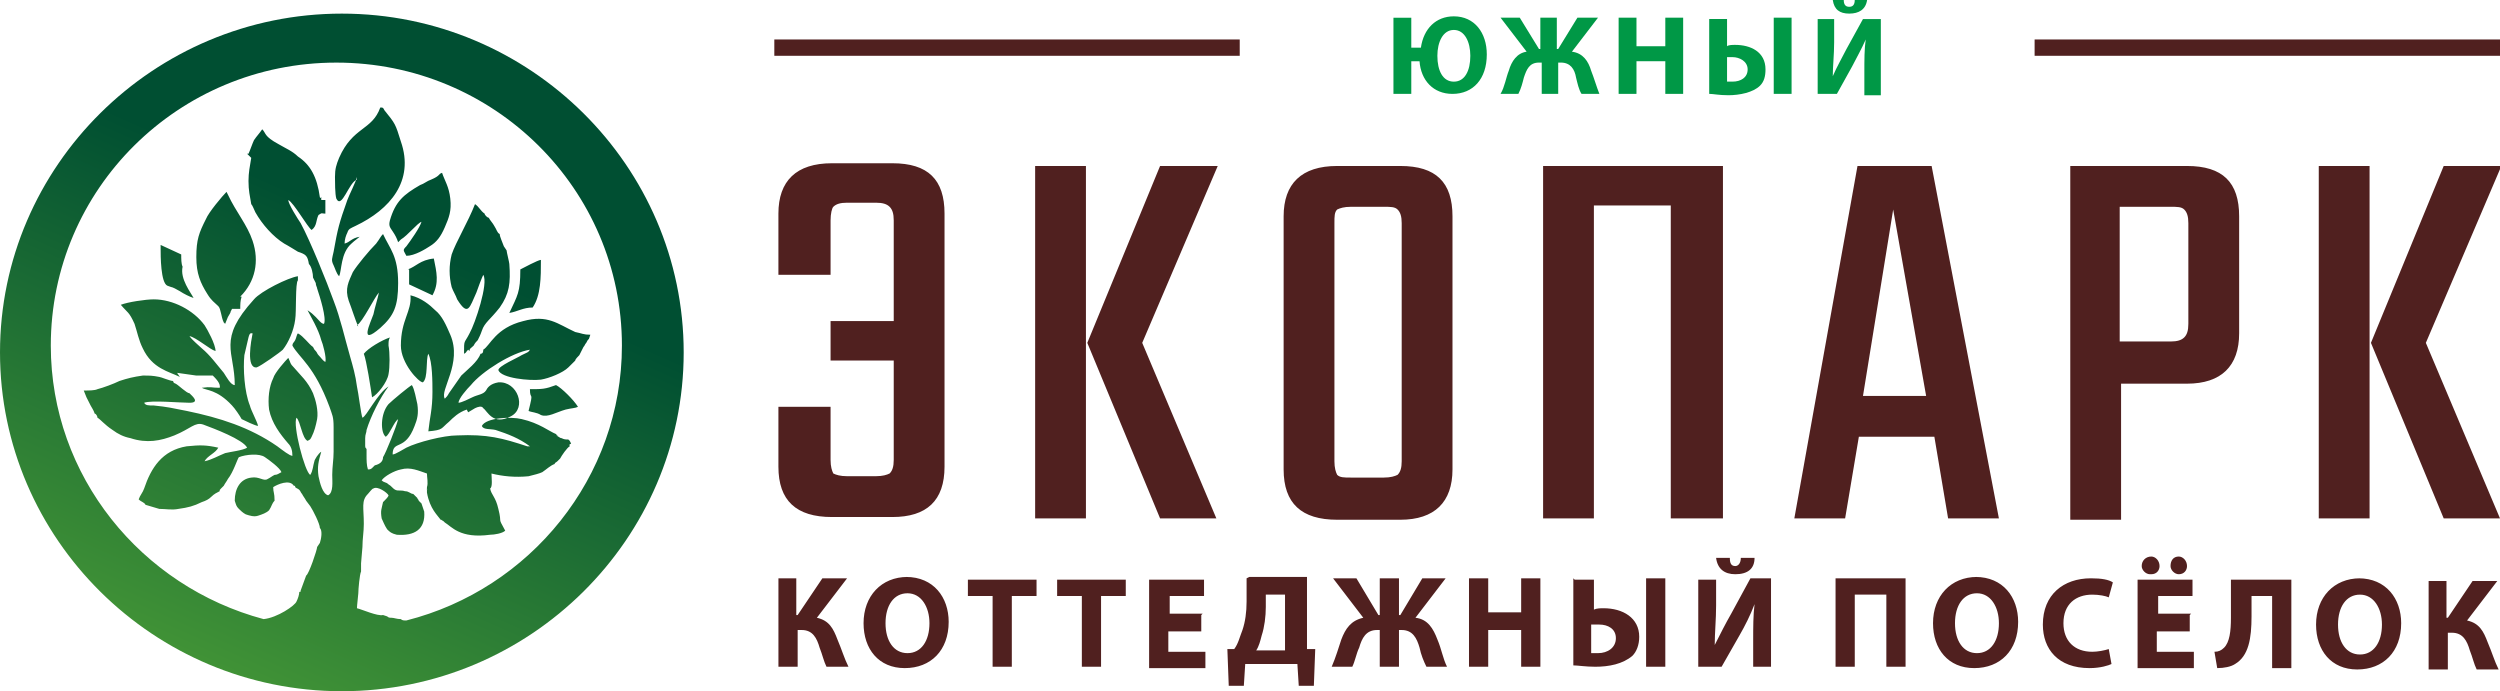 <svg width="217" height="60" viewBox="0 0 217 60" fill="none" xmlns="http://www.w3.org/2000/svg">
<g clip-path="url(#clip0)">
<path fill-rule="evenodd" clip-rule="evenodd" d="M29.672 1.182C45.998 1.182 59.344 14.41 59.344 30.59C59.344 46.77 45.998 59.998 29.672 59.998C13.347 59.998 0 46.77 0 30.59C0 14.41 13.347 1.182 29.672 1.182ZM21.807 13.701C21.688 14.41 21.569 15 21.569 15.709C21.569 16.536 21.688 17.008 21.807 17.717C21.926 17.835 22.046 18.189 22.165 18.425C22.761 19.488 23.714 20.551 24.667 21.142C24.905 21.26 25.859 21.85 25.859 21.85C26.574 22.087 26.693 22.205 26.812 22.913C27.05 23.15 27.17 23.74 27.17 24.094L27.408 24.567C27.408 24.803 27.527 24.921 27.527 25.039C27.765 25.748 28.361 27.637 28.123 28.11C27.885 28.11 27.646 27.756 27.408 27.519C27.17 27.283 27.05 27.165 26.693 26.929C26.931 27.401 27.646 28.582 27.885 29.527C28.004 29.763 28.361 31.063 28.242 31.417C28.004 31.299 27.885 31.063 27.646 30.826C27.527 30.708 27.527 30.59 27.408 30.472C27.289 30.354 27.289 30.354 27.17 30.118C26.812 29.881 26.335 29.173 25.859 28.937C25.74 29.055 25.74 29.291 25.62 29.527C25.501 29.763 25.382 29.763 25.382 30C25.978 31.063 27.289 31.771 28.6 35.314C28.838 36.023 28.957 36.141 28.957 37.086C28.957 37.794 28.957 38.503 28.957 39.212C28.957 39.92 28.838 40.511 28.838 41.22C28.838 41.81 28.957 42.755 28.48 42.991C28.004 42.873 27.765 41.928 27.646 41.338C27.527 40.511 27.646 40.038 27.885 39.212C27.646 39.33 27.289 39.92 27.289 40.038C27.17 40.393 27.17 40.865 26.931 41.22C26.455 40.983 25.382 36.85 25.74 36.259C26.097 36.614 26.216 38.031 26.693 38.267C26.931 38.149 26.931 38.149 27.05 37.913C27.289 37.44 27.408 36.968 27.527 36.377C27.646 35.669 27.408 34.724 27.17 34.133C26.693 33.07 26.097 32.598 25.501 31.889C25.144 31.535 25.263 31.535 25.025 31.063C24.786 31.299 23.833 32.362 23.714 32.834C23.356 33.543 23.237 34.606 23.356 35.55C23.595 36.732 24.31 37.676 25.025 38.503C25.263 38.739 25.382 39.094 25.382 39.566C25.144 39.566 24.548 39.094 24.071 38.739C21.688 37.086 19.066 36.259 16.206 35.669C15.015 35.432 14.538 35.314 13.347 35.196C12.87 35.196 12.632 35.196 12.512 34.96C13.108 34.724 15.611 34.96 16.445 34.96C17.398 34.96 16.683 34.37 16.445 34.133C16.206 34.133 15.492 33.425 15.253 33.307C15.015 33.188 15.134 33.307 15.015 33.07C14.777 33.07 13.942 32.716 13.823 32.716C13.227 32.598 12.989 32.598 12.393 32.598C11.559 32.716 11.082 32.834 10.367 33.07C9.891 33.307 8.937 33.661 8.461 33.779C8.222 33.897 7.746 33.897 7.269 33.897L7.507 34.488C7.627 34.724 7.746 34.96 7.865 35.196C7.984 35.432 8.103 35.55 8.222 35.905C8.342 35.905 8.461 36.141 8.461 36.259C8.699 36.377 9.057 36.85 9.772 37.322C10.248 37.676 10.725 37.913 11.321 38.031C12.751 38.503 13.942 38.267 15.134 37.794C16.564 37.204 16.922 36.614 17.637 36.85C18.59 37.204 21.092 38.149 21.45 38.858C21.092 39.094 20.02 39.212 19.543 39.33C18.947 39.566 18.352 39.92 17.756 40.038C17.994 39.566 18.709 39.33 18.947 38.858C17.875 38.621 17.398 38.621 16.206 38.739C14.062 39.094 13.108 40.629 12.512 42.401C12.393 42.755 12.155 42.991 12.036 43.345C12.274 43.582 12.512 43.582 12.632 43.818L13.823 44.172C14.419 44.172 14.896 44.29 15.492 44.172C16.326 44.054 16.802 43.936 17.517 43.582C17.875 43.464 18.113 43.345 18.352 43.109C18.59 42.873 18.828 42.755 19.066 42.637C19.066 42.519 19.066 42.519 19.186 42.401C19.186 42.401 19.186 42.401 19.305 42.282C19.424 42.164 19.305 42.282 19.424 42.164C19.543 41.928 19.662 41.81 19.781 41.574C20.258 40.983 20.616 39.802 20.735 39.684C21.331 39.448 22.522 39.33 22.999 39.684C23.356 39.92 24.31 40.629 24.429 40.983C24.191 41.102 24.071 41.22 23.833 41.22C23.595 41.338 23.476 41.456 23.237 41.574C22.88 41.81 22.522 41.338 21.807 41.456C20.854 41.574 20.377 42.401 20.377 43.464C20.496 43.818 20.496 43.936 20.735 44.172C20.854 44.29 21.092 44.526 21.331 44.645C21.688 44.763 22.046 44.881 22.403 44.763C22.761 44.645 23.118 44.526 23.356 44.29C23.595 43.936 23.595 43.7 23.833 43.464C23.833 42.755 23.714 42.755 23.714 42.282C24.071 42.046 25.144 41.574 25.501 42.164C25.62 42.164 25.62 42.164 25.62 42.282C25.74 42.401 25.859 42.401 25.978 42.519C26.097 42.637 26.097 42.755 26.216 42.873C26.335 43.109 26.455 43.227 26.574 43.464L26.931 43.936C27.17 44.29 27.765 45.471 27.765 45.826C28.004 46.062 27.885 46.77 27.765 47.125L27.527 47.479C27.527 47.715 26.812 49.841 26.574 49.959L26.097 51.258C26.097 51.377 26.097 51.377 25.978 51.377C25.978 51.613 25.859 51.967 25.74 52.203C25.62 52.558 24.071 53.62 22.88 53.739C12.274 50.904 4.409 41.338 4.409 30C4.409 16.418 15.492 5.434 29.195 5.434C42.9 5.434 53.982 16.418 53.982 30C53.982 41.456 45.998 51.14 35.273 53.857C35.035 53.857 34.915 53.857 34.796 53.739C34.439 53.739 34.2 53.62 33.962 53.62C33.843 53.62 33.724 53.62 33.605 53.502L33.247 53.384C32.77 53.502 31.46 52.912 30.983 52.794C30.983 52.558 31.102 51.613 31.102 51.495C31.102 51.14 31.221 49.841 31.34 49.605V48.896L31.46 47.479C31.46 46.77 31.579 46.18 31.579 45.471C31.579 44.054 31.34 43.464 31.936 42.873C32.056 42.755 32.294 42.401 32.413 42.401C32.77 42.164 33.605 42.755 33.724 42.991C33.724 43.109 33.485 43.345 33.366 43.464L33.247 43.582C33.128 44.172 33.009 44.29 33.128 44.999C33.247 45.235 33.366 45.589 33.605 45.944C33.843 46.18 33.962 46.298 34.439 46.416C35.988 46.534 36.941 45.944 36.822 44.408L36.584 43.7L36.345 43.464C36.345 43.345 36.226 43.345 36.226 43.227C36.107 43.109 35.988 42.991 35.869 42.873C35.63 42.873 35.511 42.637 35.154 42.637C34.796 42.519 34.558 42.637 34.32 42.519C34.081 42.401 33.962 42.164 33.724 42.046C33.485 41.81 33.366 41.928 33.128 41.692C33.366 41.338 34.2 40.865 34.796 40.747C35.63 40.511 36.345 40.865 37.06 41.102C37.06 41.456 37.18 41.928 37.06 42.282V42.401C37.18 42.873 36.941 42.046 37.06 42.519V42.755C37.299 44.172 38.014 44.763 38.252 45.117C38.371 45.117 38.252 45.117 38.49 45.235C38.61 45.353 38.49 45.235 38.61 45.353C39.205 45.708 39.92 46.77 42.542 46.416C42.9 46.416 43.614 46.298 43.853 46.062C43.138 44.763 43.614 45.589 43.257 44.172C43.019 43.109 42.661 42.991 42.542 42.401C42.78 42.282 42.661 41.456 42.661 41.102H42.542H42.661C43.614 41.338 44.687 41.456 45.879 41.338C46.355 41.22 46.832 41.102 47.07 40.983C47.428 40.747 47.785 40.393 48.143 40.275C48.143 40.157 48.262 40.157 48.381 40.038L48.5 39.92C48.619 39.802 48.5 39.92 48.619 39.802C48.739 39.566 49.215 38.858 49.454 38.739C49.454 38.621 49.334 38.621 49.573 38.503C49.454 38.267 49.573 38.503 49.454 38.267C49.454 38.267 49.454 38.267 49.334 38.149C49.096 38.149 48.977 38.149 48.739 38.031C48.619 38.031 48.5 37.913 48.5 37.913C48.5 37.913 48.381 37.913 48.381 37.794C48.262 37.794 48.381 37.794 48.262 37.676C47.666 37.44 46.832 36.732 45.283 36.377C44.33 36.141 42.184 36.259 41.827 36.968C41.946 37.322 42.542 37.204 43.019 37.322C44.091 37.676 45.044 38.031 45.998 38.739H45.76C43.614 38.031 42.304 37.676 39.682 37.794C38.49 37.794 36.226 38.385 35.273 38.858C35.035 38.976 34.32 39.448 34.081 39.448C34.081 38.149 35.154 39.212 35.988 36.968C36.226 36.377 36.345 35.905 36.226 35.078C36.107 34.606 35.988 33.779 35.75 33.425C35.511 33.543 34.081 34.724 33.724 35.078C33.009 35.905 33.009 37.558 33.485 37.913C33.843 37.676 34.2 36.614 34.558 36.377C34.439 36.968 33.485 39.33 33.247 39.684C33.247 40.038 33.009 40.275 32.532 40.393C32.413 40.511 32.413 40.511 32.294 40.629C32.175 40.747 32.056 40.747 31.936 40.747C31.817 40.393 31.817 39.92 31.817 39.566C31.817 39.33 31.817 39.212 31.817 38.976C31.579 38.621 31.817 39.094 31.698 38.739V38.031C31.698 37.676 31.817 37.558 31.817 37.322C32.175 36.141 33.009 34.488 33.724 33.543C32.77 34.133 31.817 36.141 31.46 36.259C31.34 36.023 31.102 34.015 30.983 33.543C30.864 32.598 30.625 31.771 30.387 30.945C29.91 29.291 29.553 27.637 28.957 26.102C28.361 24.449 26.931 20.906 26.097 19.37C25.859 19.016 25.025 17.717 25.025 17.362C25.501 17.599 26.693 19.724 27.05 19.961C27.527 19.606 27.408 19.134 27.646 18.662L27.765 17.126L27.646 18.662C28.004 18.425 27.885 18.544 28.242 18.544V17.362H27.885C27.885 16.772 27.885 17.362 27.765 17.126C27.527 15.355 26.931 14.292 25.859 13.583C25.382 13.111 24.786 12.874 24.191 12.52C22.88 11.812 23.118 11.575 22.761 11.221C22.522 11.575 22.284 11.812 22.046 12.166C21.926 12.402 21.688 13.111 21.569 13.347H21.45L21.807 13.701ZM38.848 39.212C38.967 39.212 38.967 39.212 39.086 39.212C38.967 39.212 38.967 39.212 38.848 39.212ZM39.086 39.212C39.205 39.212 39.325 39.212 39.325 39.212C39.205 39.212 39.086 39.212 39.086 39.212ZM40.635 35.787L41.231 35.432C41.469 35.314 41.827 35.196 41.946 35.432C42.304 35.669 42.78 36.968 44.33 36.141C45.76 35.432 44.925 33.07 43.257 33.188C42.542 33.307 42.304 33.661 42.184 33.897C41.946 34.251 41.469 34.251 40.993 34.488C40.755 34.606 40.039 34.96 39.801 34.96C39.801 34.606 40.516 33.779 40.874 33.425C41.827 32.244 44.449 30.59 45.998 30.354C45.879 30.59 45.76 30.59 45.283 30.826C44.925 31.063 43.257 31.771 43.257 32.126C43.495 32.834 45.998 33.07 46.951 32.952C47.666 32.834 48.858 32.362 49.334 31.889C49.573 31.653 49.692 31.535 49.93 31.299C49.93 31.181 50.169 30.945 50.288 30.826C50.407 30.59 50.526 30.354 50.645 30.118C50.764 30 50.764 29.881 50.884 29.763C51.003 29.527 51.003 29.527 51.122 29.409L51.241 29.055C50.645 29.055 50.526 28.937 49.93 28.819C48.381 28.11 47.547 27.283 45.402 27.874C43.019 28.464 42.542 30 41.946 30.354C41.946 30.472 41.946 30.708 41.708 30.708C41.469 31.417 40.516 32.126 40.039 32.598L38.967 34.133C38.848 34.37 38.729 34.488 38.61 34.606C38.133 33.897 40.159 31.535 39.086 29.055C38.729 28.228 38.371 27.401 37.775 26.929C37.299 26.456 36.584 25.866 35.63 25.63C35.75 27.047 34.796 27.756 34.796 30C34.796 31.535 36.345 33.188 36.703 33.188C37.18 32.834 36.941 31.181 37.18 30.708C37.537 31.417 37.537 33.188 37.537 34.015C37.537 35.55 37.299 36.259 37.18 37.44C38.49 37.322 38.252 37.204 38.967 36.614C39.325 36.259 39.801 35.787 40.516 35.55L40.635 35.787ZM15.372 32.362L17.041 32.598H18.471C18.709 32.834 19.186 33.307 19.066 33.661C18.352 33.661 18.352 33.543 17.517 33.661C17.875 33.897 18.828 33.779 20.139 35.196C20.377 35.432 20.854 36.141 20.973 36.377C21.211 36.495 22.165 36.968 22.403 36.968C22.284 36.495 21.807 35.669 21.688 35.196C21.211 34.015 21.092 32.007 21.211 30.826L21.569 29.291C21.688 28.819 21.807 28.937 21.926 28.937C21.807 29.527 21.331 32.007 22.284 31.889C22.641 31.771 24.31 30.59 24.548 30.354C25.025 29.763 25.501 28.701 25.62 27.756C25.74 27.047 25.62 24.567 25.859 24.331V23.976C25.025 24.094 22.641 25.276 22.046 25.984C18.828 29.527 20.377 30.472 20.377 33.425C20.02 33.425 19.662 32.716 19.424 32.362C18.828 31.653 18.232 30.826 17.517 30.236C17.279 30 16.683 29.527 16.445 29.173C17.041 29.291 18.232 30.354 18.709 30.472C18.709 29.881 17.994 28.582 17.756 28.228C16.802 26.929 15.015 25.984 13.347 25.984C12.632 25.984 11.082 26.22 10.486 26.456C11.082 27.165 11.201 27.047 11.678 28.11C11.916 28.819 12.036 29.527 12.393 30.236C13.227 32.007 14.657 32.244 15.611 32.716L15.372 32.362ZM30.983 15.355C30.983 15.591 30.268 17.008 30.149 17.362C29.434 19.37 29.315 19.843 28.957 21.85C28.838 22.441 28.719 22.559 28.957 23.032C29.076 23.268 29.195 23.74 29.434 23.976C29.672 23.504 29.553 21.968 30.506 21.142C30.745 20.906 31.102 20.669 31.221 20.551C30.506 20.669 30.387 21.024 29.91 21.142C29.91 20.788 30.03 20.433 30.149 20.197C30.268 19.843 30.387 19.843 30.864 19.606C33.843 18.189 35.988 15.709 34.796 12.284C34.32 10.749 34.32 10.749 33.366 9.568C33.247 9.331 33.247 9.331 33.009 9.331C32.294 11.339 30.625 10.985 29.434 13.701C29.195 14.292 29.076 14.646 29.076 15.355C29.076 15.709 29.076 16.89 29.195 17.244C29.672 18.189 30.268 15.827 30.983 15.591V15.355ZM40.755 30.472C40.755 30.236 40.874 30.236 41.112 30C41.231 29.763 41.35 29.645 41.469 29.527C41.589 29.291 41.708 29.055 41.827 28.701C42.065 27.992 42.542 27.756 43.376 26.693C44.21 25.512 44.33 24.567 44.21 22.913C44.21 22.795 43.972 21.85 43.972 21.732L43.734 21.378C43.614 21.024 43.376 20.551 43.376 20.315C43.138 20.197 43.138 19.961 42.9 19.606C42.78 19.37 42.542 19.134 42.423 18.898C42.304 18.898 42.065 18.662 42.065 18.544C41.708 18.307 41.589 17.953 41.231 17.717C40.635 19.252 39.563 21.024 39.205 22.087C38.967 23.032 38.967 23.976 39.205 24.921C39.325 25.276 39.563 25.63 39.682 25.984C40.635 27.519 40.755 26.693 41.35 25.394C41.469 25.039 41.827 24.094 41.946 23.858C42.423 24.567 41.231 28.11 40.755 28.937C40.278 29.881 40.278 29.409 40.278 30.708C40.516 30.59 40.397 30.59 40.635 30.354L40.755 30.472ZM20.854 25.748C22.165 24.449 22.522 22.677 21.926 20.906C21.45 19.488 20.496 18.425 19.781 16.89L19.662 16.654C19.305 17.008 18.113 18.425 17.875 19.016C17.279 20.197 17.041 20.788 17.041 22.323C17.041 23.74 17.398 24.567 17.994 25.512C18.352 26.102 18.59 26.22 18.947 26.575C19.186 26.811 19.186 27.519 19.424 27.992L19.543 28.11L19.781 27.519C19.901 27.283 20.02 27.165 20.02 27.047L20.139 26.811H20.854C20.854 26.456 20.854 26.102 20.973 25.748H20.854ZM30.983 28.228C31.46 27.992 32.532 25.748 32.89 25.394C32.77 25.984 32.532 26.693 32.413 27.283C32.175 27.992 31.102 30.118 33.009 28.464C34.2 27.401 34.558 26.575 34.558 24.567C34.558 22.205 33.843 21.614 33.247 20.315C33.009 20.551 33.009 20.669 32.651 21.142C32.056 21.732 30.983 23.032 30.625 23.622C30.268 24.449 29.91 25.039 30.268 26.102C30.506 26.693 30.864 27.874 31.102 28.346L30.983 28.228ZM34.796 20.788C35.392 20.433 36.226 19.37 36.584 19.252C36.465 19.724 35.63 20.906 35.273 21.378C34.915 21.732 35.035 21.732 35.273 22.205C35.988 22.205 36.941 21.614 37.299 21.378C37.895 21.024 38.252 20.551 38.61 19.724C38.967 18.898 39.205 18.307 39.086 17.244C38.967 16.181 38.61 15.709 38.371 15C38.014 15.118 38.252 15.237 37.418 15.591C37.06 15.709 36.822 15.945 36.465 16.063C35.035 16.89 34.32 17.481 33.843 19.134C33.724 19.606 33.843 19.724 34.081 20.079C34.32 20.433 34.439 20.669 34.558 21.024L34.796 20.788ZM45.998 33.779C45.998 34.842 46.355 33.779 45.879 35.669C46.117 35.787 46.594 35.787 46.951 36.023C47.547 36.259 48.262 35.787 49.096 35.55C49.573 35.432 49.93 35.432 50.169 35.314C49.811 34.724 48.739 33.661 48.262 33.425C47.309 33.779 47.07 33.779 45.998 33.779ZM32.294 34.488C32.77 34.251 33.605 33.188 33.724 32.48C33.843 31.889 33.843 30.59 33.724 30C33.724 29.645 33.724 29.527 33.843 29.291C33.128 29.527 31.936 30.236 31.579 30.708C31.817 31.299 32.175 33.661 32.294 34.488ZM46.236 26.693C46.951 25.63 46.951 24.094 46.951 22.559C46.713 22.559 45.402 23.268 45.164 23.386C45.164 25.394 44.925 25.63 44.21 27.165C44.925 27.047 45.402 26.693 46.236 26.693ZM13.942 21.496C13.942 22.205 13.942 24.567 14.538 24.803C15.134 25.039 14.777 24.803 15.611 25.276C15.968 25.512 16.445 25.748 16.802 25.866C16.564 25.394 15.611 24.212 15.849 23.15C15.73 22.913 15.73 22.441 15.73 22.087L13.942 21.26V21.496ZM35.511 23.386V24.685L37.537 25.63C38.133 24.567 37.895 23.622 37.656 22.441C36.465 22.559 36.107 23.15 35.392 23.386H35.511Z" fill="url(#paint0_linear)"/>
<path d="M67.566 23.855V18.54C67.566 15.706 69.115 14.17 72.213 14.17H77.457C80.555 14.17 81.985 15.588 81.985 18.54V40.508C81.985 43.46 80.436 44.878 77.457 44.878H72.213C69.115 44.878 67.566 43.46 67.566 40.508V35.311H72.094V39.917C72.094 40.508 72.213 40.862 72.332 41.098C72.571 41.216 72.928 41.334 73.524 41.334H76.027C76.623 41.334 76.98 41.216 77.218 41.098C77.457 40.862 77.576 40.508 77.576 39.917V31.296H72.094V27.87H77.576V19.131C77.576 18.54 77.457 18.186 77.218 17.95C76.98 17.713 76.623 17.595 76.027 17.595H73.524C72.928 17.595 72.571 17.713 72.332 17.95C72.213 18.068 72.094 18.54 72.094 19.131V23.855H67.566ZM89.85 44.996V14.407H94.259V44.996H89.85ZM105.699 14.407L99.145 29.76L105.58 44.996H100.694L94.378 29.76L100.694 14.407H105.46H105.699ZM121.667 40.035V19.367C121.667 18.776 121.548 18.422 121.309 18.186C121.071 17.95 120.714 17.95 120.118 17.95H117.258C116.662 17.95 116.305 18.068 116.066 18.186C115.828 18.422 115.828 18.776 115.828 19.367V40.035C115.828 40.626 115.947 40.98 116.066 41.216C116.305 41.453 116.662 41.453 117.258 41.453H120.118C120.714 41.453 121.071 41.334 121.309 41.216C121.548 40.98 121.667 40.626 121.667 40.035ZM116.066 14.407H121.548C124.646 14.407 126.076 15.824 126.076 18.776V40.744C126.076 43.578 124.527 45.114 121.548 45.114H116.066C112.968 45.114 111.419 43.697 111.419 40.744V18.776C111.419 15.942 112.968 14.407 116.066 14.407ZM133.941 14.407V44.996H138.35V17.832H145.023V44.996H149.552V14.407H133.822H133.941ZM161.826 34.366H167.188L164.328 18.186L161.707 34.366H161.826ZM169.095 44.996L167.903 37.909H161.349L160.157 44.996H155.748L161.23 14.407H167.665L173.504 44.996H168.976H169.095ZM189.949 28.225V19.367C189.949 18.776 189.83 18.422 189.591 18.186C189.353 17.95 188.995 17.95 188.4 17.95H183.99V29.642H188.4C188.995 29.642 189.353 29.524 189.591 29.288C189.83 29.052 189.949 28.697 189.949 28.107V28.225ZM179.7 14.407H189.83C192.928 14.407 194.358 15.824 194.358 18.776V28.933C194.358 31.768 192.809 33.303 189.83 33.303H184.11V45.114H179.7V14.525V14.407ZM201.269 44.996V14.407H205.679V44.996H201.269ZM217.118 14.407L210.564 29.76L216.999 44.996H212.113L205.798 29.76L212.113 14.407H216.88H217.118Z" fill="#50201F"/>
<path d="M67.568 50.197V57.874H69.237V54.685H69.594C70.547 54.685 70.905 55.393 71.143 56.22C71.382 56.811 71.501 57.401 71.739 57.874H73.646C73.288 57.165 73.05 56.338 72.692 55.511C72.335 54.567 71.978 53.858 70.905 53.622L73.527 50.197H71.382L69.237 53.386H69.118V50.197H67.449H67.568ZM78.77 50.079C76.506 50.079 74.957 51.732 74.957 54.094C74.957 56.338 76.267 57.992 78.532 57.992C80.796 57.992 82.345 56.456 82.345 53.976C82.345 51.85 81.034 50.079 78.651 50.079H78.77ZM78.77 51.496C79.962 51.496 80.677 52.677 80.677 54.094C80.677 55.63 79.962 56.693 78.77 56.693C77.578 56.693 76.863 55.63 76.863 54.094C76.863 52.559 77.578 51.496 78.77 51.496ZM86.158 57.874H87.826V51.732H89.972V50.315H84.013V51.732H86.158V57.874ZM93.904 57.874H95.572V51.732H97.717V50.315H91.759V51.732H93.904V57.874ZM104.39 53.267H101.53V51.732H104.51V50.315H99.743V57.992H104.629V56.574H101.411V54.803H104.271V53.386L104.39 53.267ZM108.204 50.197V52.205C108.204 53.149 108.085 53.976 107.846 54.685C107.608 55.275 107.489 55.866 107.131 56.338H106.535L106.655 59.527H107.965L108.085 57.637H112.613L112.732 59.527H114.043L114.162 56.338H113.447V50.079H108.442L108.204 50.197ZM109.872 51.614H111.54V56.456H109.038C109.276 56.102 109.395 55.63 109.515 55.157C109.753 54.449 109.872 53.504 109.872 52.677V51.614ZM115.711 50.197L118.333 53.622C117.26 53.858 116.784 54.567 116.426 55.511C116.188 56.22 115.949 57.047 115.592 57.874H117.379C117.618 57.401 117.737 56.693 117.975 56.22C118.214 55.393 118.571 54.685 119.524 54.685H119.763V57.874H121.431V54.685H121.669C122.623 54.685 122.98 55.393 123.219 56.22C123.338 56.811 123.576 57.401 123.814 57.874H125.602C125.244 57.165 125.125 56.338 124.768 55.511C124.41 54.567 123.934 53.74 122.861 53.622L125.483 50.197H123.457L121.55 53.386H121.431V50.197H119.763V53.386H119.644L117.737 50.197H115.711H115.83H115.711ZM127.509 50.197V57.874H129.177V54.685H132.037V57.874H133.705V50.197H132.037V53.149H129.177V50.197H127.509ZM136.565 50.197V57.755C136.923 57.755 137.638 57.874 138.472 57.874C139.663 57.874 140.855 57.637 141.689 56.929C142.047 56.574 142.285 55.984 142.285 55.275C142.285 53.622 140.855 52.795 139.187 52.795C138.948 52.795 138.591 52.795 138.353 52.913V50.315H136.684L136.565 50.197ZM138.233 54.212C138.472 54.212 138.591 54.212 138.829 54.212C139.544 54.212 140.259 54.567 140.259 55.393C140.259 56.22 139.544 56.693 138.71 56.693C138.472 56.693 138.233 56.693 138.114 56.693V54.212H138.233ZM142.881 50.197V57.874H144.549V50.197H142.881ZM147.409 50.197V57.874H149.435L150.984 55.157C151.461 54.331 151.937 53.386 152.295 52.441C152.176 53.386 152.176 54.449 152.176 55.63V57.874H153.725V50.197H151.937L150.269 53.267C149.792 54.094 149.316 55.039 148.839 55.984C148.839 54.921 148.958 53.74 148.958 52.559V50.315H147.409V50.197ZM148.958 48.425C149.077 49.37 149.673 49.843 150.627 49.843C151.699 49.843 152.295 49.37 152.295 48.425H151.103C151.103 48.898 150.865 49.134 150.627 49.134C150.269 49.134 150.15 48.898 150.15 48.425H148.958ZM159.326 50.197V57.874H160.994V51.614H163.735V57.874H165.403V50.197H159.206H159.326ZM171.6 50.079C169.336 50.079 167.786 51.732 167.786 54.094C167.786 56.338 169.097 57.992 171.361 57.992C173.625 57.992 175.175 56.456 175.175 53.976C175.175 51.85 173.864 50.079 171.481 50.079H171.6ZM171.6 51.496C172.791 51.496 173.506 52.677 173.506 54.094C173.506 55.63 172.791 56.693 171.6 56.693C170.408 56.693 169.693 55.63 169.693 54.094C169.693 52.559 170.408 51.496 171.6 51.496ZM183.04 56.338C182.682 56.456 182.086 56.574 181.61 56.574C180.06 56.574 179.107 55.63 179.107 54.094C179.107 52.441 180.18 51.614 181.61 51.614C182.205 51.614 182.801 51.732 183.04 51.85L183.397 50.551C183.04 50.315 182.444 50.197 181.49 50.197C179.107 50.197 177.32 51.614 177.32 54.212C177.32 56.338 178.63 57.992 181.371 57.992C182.325 57.992 183.04 57.755 183.278 57.637L183.04 56.338ZM190.189 53.267H187.329V51.732H190.309V50.315H185.542V57.992H190.428V56.574H187.21V54.803H190.07V53.386L190.189 53.267ZM186.734 49.843C187.21 49.843 187.449 49.488 187.449 49.134C187.449 48.661 187.091 48.307 186.734 48.307C186.257 48.307 185.9 48.661 185.9 49.134C185.9 49.488 186.257 49.843 186.615 49.843H186.734ZM189.117 49.843C189.594 49.843 189.832 49.488 189.832 49.134C189.832 48.661 189.474 48.307 189.117 48.307C188.64 48.307 188.402 48.661 188.402 49.134C188.402 49.488 188.759 49.843 189.117 49.843ZM193.645 50.315V53.622C193.645 54.803 193.526 55.748 193.049 56.22C192.811 56.456 192.573 56.574 192.215 56.574L192.454 57.992C193.049 57.992 193.645 57.874 194.003 57.637C195.194 56.929 195.433 55.393 195.433 53.504V51.732H197.22V57.992H198.889V50.315H193.645ZM204.847 50.197C202.583 50.197 201.034 51.85 201.034 54.212C201.034 56.456 202.344 58.11 204.608 58.11C206.873 58.11 208.422 56.574 208.422 54.094C208.422 51.968 207.111 50.197 204.728 50.197H204.847ZM204.847 51.614C206.038 51.614 206.753 52.795 206.753 54.212C206.753 55.748 206.038 56.811 204.847 56.811C203.655 56.811 202.94 55.748 202.94 54.212C202.94 52.677 203.655 51.614 204.847 51.614ZM210.805 50.433V58.11H212.473V54.921H212.831C213.784 54.921 214.142 55.63 214.38 56.456C214.618 57.047 214.738 57.637 214.976 58.11H216.882C216.525 57.401 216.287 56.574 215.929 55.748C215.572 54.803 215.214 54.094 214.142 53.858L216.763 50.433H214.618L212.473 53.622H212.354V50.433H210.686H210.805Z" fill="#50201F"/>
<path d="M107.608 3.426H67.211V4.843H107.608V3.426Z" fill="#50201F"/>
<path d="M217.002 3.426H176.604V4.843H217.002V3.426Z" fill="#50201F"/>
<path d="M120.951 1.537V8.15H122.5V5.316H123.215C123.334 6.969 124.406 8.15 126.075 8.15C127.862 8.15 129.054 6.851 129.054 4.725C129.054 2.836 127.981 1.418 126.194 1.418C124.645 1.418 123.572 2.481 123.334 4.135H122.5V1.537H120.951ZM126.194 7.087C125.241 7.087 124.764 6.143 124.764 4.843C124.764 3.662 125.241 2.599 126.194 2.599C127.147 2.599 127.624 3.662 127.624 4.843C127.624 6.143 127.147 7.087 126.194 7.087Z" fill="#009846"/>
<path d="M130.247 1.534L132.511 4.487C131.677 4.605 131.2 5.314 130.962 6.14C130.723 6.731 130.604 7.558 130.247 8.148H131.796C132.034 7.676 132.153 7.203 132.272 6.731C132.511 6.022 132.749 5.432 133.583 5.432H133.822V8.148H135.252V5.432H135.49C136.324 5.432 136.682 6.022 136.801 6.731C136.92 7.203 137.039 7.794 137.277 8.148H138.826C138.588 7.558 138.35 6.731 138.112 6.14C137.873 5.314 137.397 4.605 136.443 4.487L138.707 1.534H136.92L135.252 4.251H135.132V1.534H133.702V4.251H133.583L131.915 1.534H130.127H130.247Z" fill="#009846"/>
<path d="M140.497 1.534V8.148H142.046V5.314H144.549V8.148H146.098V1.534H144.549V4.014H142.046V1.534H140.497Z" fill="#009846"/>
<path d="M148.359 1.534V8.148C148.716 8.148 149.193 8.266 150.027 8.266C150.981 8.266 152.172 8.03 152.768 7.439C153.126 7.085 153.245 6.613 153.245 6.022C153.245 4.487 151.934 3.896 150.623 3.896C150.385 3.896 150.027 3.896 149.908 4.014V1.652H148.359V1.534ZM149.908 4.959C150.027 4.959 150.266 4.959 150.385 4.959C150.981 4.959 151.696 5.314 151.696 6.022C151.696 6.731 151.1 7.085 150.385 7.085C150.146 7.085 150.027 7.085 149.908 7.085V4.959ZM153.96 1.534V8.148H155.509V1.534H153.96Z" fill="#009846"/>
<path d="M157.774 1.535V8.149H159.442L160.753 5.787C161.111 5.078 161.587 4.252 161.945 3.425C161.826 4.252 161.826 5.197 161.826 6.26V8.267H163.256V1.653H161.706L160.276 4.252C159.919 4.96 159.442 5.787 159.085 6.614C159.085 5.787 159.204 4.724 159.204 3.661V1.653H157.774V1.535ZM159.085 0C159.204 0.827 159.681 1.181 160.515 1.181C161.349 1.181 161.945 0.827 162.064 0H160.991C160.991 0.354 160.872 0.591 160.515 0.591C160.157 0.591 160.038 0.354 160.038 0H158.966H159.085Z" fill="#009846"/>
</g>
<defs>
<linearGradient id="paint0_linear" x1="18.471" y1="57.636" x2="34.789" y2="20.679" gradientUnits="userSpaceOnUse">
<stop stop-color="#409236"/>
<stop offset="1" stop-color="#004F32"/>
</linearGradient>
<clipPath id="clip0">
<rect width="217" height="60" fill="white"/>
</clipPath>
</defs>
</svg>
